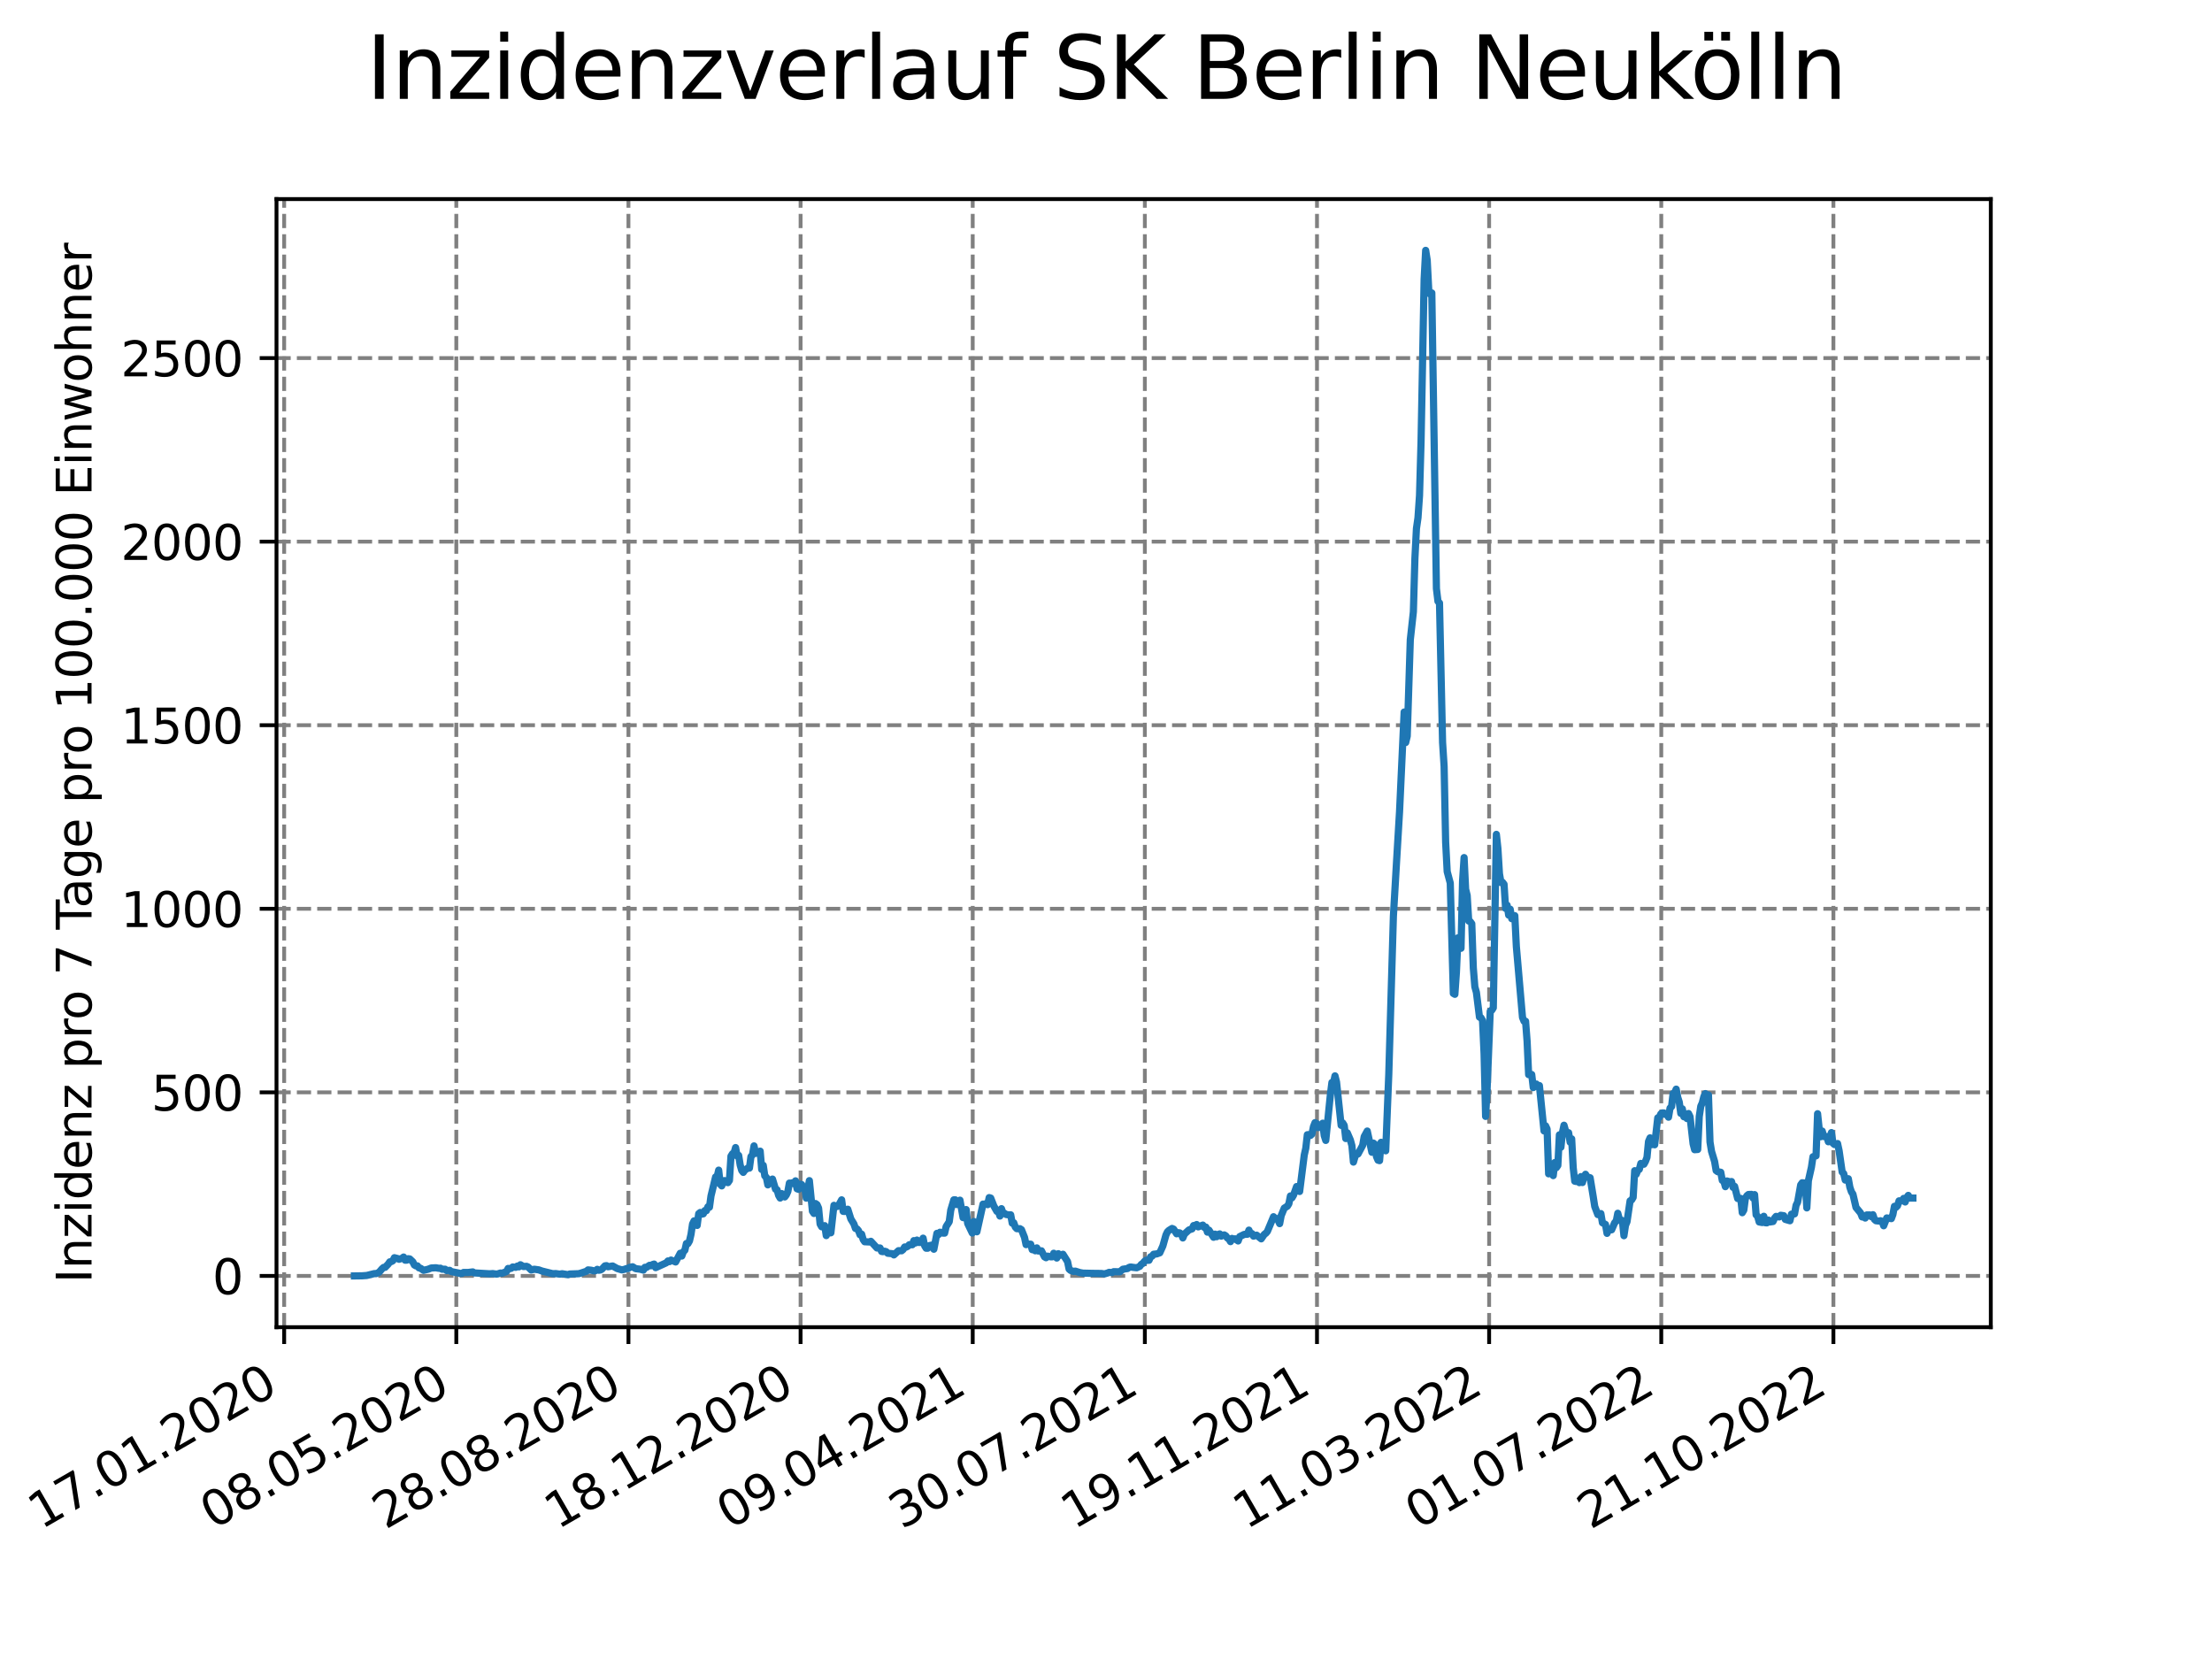 <?xml version="1.0" encoding="utf-8" standalone="no"?>
<!DOCTYPE svg PUBLIC "-//W3C//DTD SVG 1.1//EN"
  "http://www.w3.org/Graphics/SVG/1.1/DTD/svg11.dtd">
<svg xmlns:xlink="http://www.w3.org/1999/xlink" width="460.8pt" height="345.6pt" viewBox="0 0 460.8 345.6" xmlns="http://www.w3.org/2000/svg" version="1.1">
 <defs>
  <style type="text/css">*{stroke-linejoin: round; stroke-linecap: butt}</style>
 </defs>
 <g id="figure_1">
  <g id="patch_1">
   <path d="M 0 345.6 
L 460.8 345.6 
L 460.8 0 
L 0 0 
z
" style="fill: #ffffff"/>
  </g>
  <g id="axes_1">
   <g id="patch_2">
    <path d="M 57.6 276.48 
L 414.72 276.48 
L 414.72 41.472 
L 57.6 41.472 
z
" style="fill: #ffffff"/>
   </g>
   <g id="matplotlib.axis_1">
    <g id="xtick_1">
     <g id="line2d_1">
      <path d="M 59.198 276.48 
L 59.198 41.472 
" clip-path="url(#pce59128f65)" style="fill: none; stroke-dasharray: 2.96,1.28; stroke-dashoffset: 0; stroke: #808080; stroke-width: 0.8"/>
     </g>
     <g id="line2d_2">
      <defs>
       <path id="m1f8c6be8c4" d="M 0 0 
L 0 3.5 
" style="stroke: #000000; stroke-width: 0.8"/>
      </defs>
      <g>
       <use xlink:href="#m1f8c6be8c4" x="59.198" y="276.48" style="stroke: #000000; stroke-width: 0.8"/>
      </g>
     </g>
     <g id="text_1">
      <!-- 17.01.2020 -->
      <g transform="translate(8.573 318.689) rotate(-30) scale(0.1 -0.1)">
       <defs>
        <path id="DejaVuSans-31" d="M 794 531 
L 1825 531 
L 1825 4091 
L 703 3866 
L 703 4441 
L 1819 4666 
L 2450 4666 
L 2450 531 
L 3481 531 
L 3481 0 
L 794 0 
L 794 531 
z
" transform="scale(0.016)"/>
        <path id="DejaVuSans-37" d="M 525 4666 
L 3525 4666 
L 3525 4397 
L 1831 0 
L 1172 0 
L 2766 4134 
L 525 4134 
L 525 4666 
z
" transform="scale(0.016)"/>
        <path id="DejaVuSans-2e" d="M 684 794 
L 1344 794 
L 1344 0 
L 684 0 
L 684 794 
z
" transform="scale(0.016)"/>
        <path id="DejaVuSans-30" d="M 2034 4250 
Q 1547 4250 1301 3770 
Q 1056 3291 1056 2328 
Q 1056 1369 1301 889 
Q 1547 409 2034 409 
Q 2525 409 2770 889 
Q 3016 1369 3016 2328 
Q 3016 3291 2770 3770 
Q 2525 4250 2034 4250 
z
M 2034 4750 
Q 2819 4750 3233 4129 
Q 3647 3509 3647 2328 
Q 3647 1150 3233 529 
Q 2819 -91 2034 -91 
Q 1250 -91 836 529 
Q 422 1150 422 2328 
Q 422 3509 836 4129 
Q 1250 4750 2034 4750 
z
" transform="scale(0.016)"/>
        <path id="DejaVuSans-32" d="M 1228 531 
L 3431 531 
L 3431 0 
L 469 0 
L 469 531 
Q 828 903 1448 1529 
Q 2069 2156 2228 2338 
Q 2531 2678 2651 2914 
Q 2772 3150 2772 3378 
Q 2772 3750 2511 3984 
Q 2250 4219 1831 4219 
Q 1534 4219 1204 4116 
Q 875 4013 500 3803 
L 500 4441 
Q 881 4594 1212 4672 
Q 1544 4750 1819 4750 
Q 2544 4750 2975 4387 
Q 3406 4025 3406 3419 
Q 3406 3131 3298 2873 
Q 3191 2616 2906 2266 
Q 2828 2175 2409 1742 
Q 1991 1309 1228 531 
z
" transform="scale(0.016)"/>
       </defs>
       <use xlink:href="#DejaVuSans-31"/>
       <use xlink:href="#DejaVuSans-37" x="63.623"/>
       <use xlink:href="#DejaVuSans-2e" x="127.246"/>
       <use xlink:href="#DejaVuSans-30" x="159.033"/>
       <use xlink:href="#DejaVuSans-31" x="222.656"/>
       <use xlink:href="#DejaVuSans-2e" x="286.279"/>
       <use xlink:href="#DejaVuSans-32" x="318.066"/>
       <use xlink:href="#DejaVuSans-30" x="381.689"/>
       <use xlink:href="#DejaVuSans-32" x="445.312"/>
       <use xlink:href="#DejaVuSans-30" x="508.936"/>
      </g>
     </g>
    </g>
    <g id="xtick_2">
     <g id="line2d_3">
      <path d="M 95.057 276.48 
L 95.057 41.472 
" clip-path="url(#pce59128f65)" style="fill: none; stroke-dasharray: 2.96,1.28; stroke-dashoffset: 0; stroke: #808080; stroke-width: 0.8"/>
     </g>
     <g id="line2d_4">
      <g>
       <use xlink:href="#m1f8c6be8c4" x="95.057" y="276.48" style="stroke: #000000; stroke-width: 0.8"/>
      </g>
     </g>
     <g id="text_2">
      <!-- 08.05.2020 -->
      <g transform="translate(44.432 318.689) rotate(-30) scale(0.1 -0.1)">
       <defs>
        <path id="DejaVuSans-38" d="M 2034 2216 
Q 1584 2216 1326 1975 
Q 1069 1734 1069 1313 
Q 1069 891 1326 650 
Q 1584 409 2034 409 
Q 2484 409 2743 651 
Q 3003 894 3003 1313 
Q 3003 1734 2745 1975 
Q 2488 2216 2034 2216 
z
M 1403 2484 
Q 997 2584 770 2862 
Q 544 3141 544 3541 
Q 544 4100 942 4425 
Q 1341 4750 2034 4750 
Q 2731 4750 3128 4425 
Q 3525 4100 3525 3541 
Q 3525 3141 3298 2862 
Q 3072 2584 2669 2484 
Q 3125 2378 3379 2068 
Q 3634 1759 3634 1313 
Q 3634 634 3220 271 
Q 2806 -91 2034 -91 
Q 1263 -91 848 271 
Q 434 634 434 1313 
Q 434 1759 690 2068 
Q 947 2378 1403 2484 
z
M 1172 3481 
Q 1172 3119 1398 2916 
Q 1625 2713 2034 2713 
Q 2441 2713 2670 2916 
Q 2900 3119 2900 3481 
Q 2900 3844 2670 4047 
Q 2441 4250 2034 4250 
Q 1625 4250 1398 4047 
Q 1172 3844 1172 3481 
z
" transform="scale(0.016)"/>
        <path id="DejaVuSans-35" d="M 691 4666 
L 3169 4666 
L 3169 4134 
L 1269 4134 
L 1269 2991 
Q 1406 3038 1543 3061 
Q 1681 3084 1819 3084 
Q 2600 3084 3056 2656 
Q 3513 2228 3513 1497 
Q 3513 744 3044 326 
Q 2575 -91 1722 -91 
Q 1428 -91 1123 -41 
Q 819 9 494 109 
L 494 744 
Q 775 591 1075 516 
Q 1375 441 1709 441 
Q 2250 441 2565 725 
Q 2881 1009 2881 1497 
Q 2881 1984 2565 2268 
Q 2250 2553 1709 2553 
Q 1456 2553 1204 2497 
Q 953 2441 691 2322 
L 691 4666 
z
" transform="scale(0.016)"/>
       </defs>
       <use xlink:href="#DejaVuSans-30"/>
       <use xlink:href="#DejaVuSans-38" x="63.623"/>
       <use xlink:href="#DejaVuSans-2e" x="127.246"/>
       <use xlink:href="#DejaVuSans-30" x="159.033"/>
       <use xlink:href="#DejaVuSans-35" x="222.656"/>
       <use xlink:href="#DejaVuSans-2e" x="286.279"/>
       <use xlink:href="#DejaVuSans-32" x="318.066"/>
       <use xlink:href="#DejaVuSans-30" x="381.689"/>
       <use xlink:href="#DejaVuSans-32" x="445.312"/>
       <use xlink:href="#DejaVuSans-30" x="508.936"/>
      </g>
     </g>
    </g>
    <g id="xtick_3">
     <g id="line2d_5">
      <path d="M 130.917 276.48 
L 130.917 41.472 
" clip-path="url(#pce59128f65)" style="fill: none; stroke-dasharray: 2.96,1.28; stroke-dashoffset: 0; stroke: #808080; stroke-width: 0.8"/>
     </g>
     <g id="line2d_6">
      <g>
       <use xlink:href="#m1f8c6be8c4" x="130.917" y="276.48" style="stroke: #000000; stroke-width: 0.8"/>
      </g>
     </g>
     <g id="text_3">
      <!-- 28.08.2020 -->
      <g transform="translate(80.292 318.689) rotate(-30) scale(0.1 -0.1)">
       <use xlink:href="#DejaVuSans-32"/>
       <use xlink:href="#DejaVuSans-38" x="63.623"/>
       <use xlink:href="#DejaVuSans-2e" x="127.246"/>
       <use xlink:href="#DejaVuSans-30" x="159.033"/>
       <use xlink:href="#DejaVuSans-38" x="222.656"/>
       <use xlink:href="#DejaVuSans-2e" x="286.279"/>
       <use xlink:href="#DejaVuSans-32" x="318.066"/>
       <use xlink:href="#DejaVuSans-30" x="381.689"/>
       <use xlink:href="#DejaVuSans-32" x="445.312"/>
       <use xlink:href="#DejaVuSans-30" x="508.936"/>
      </g>
     </g>
    </g>
    <g id="xtick_4">
     <g id="line2d_7">
      <path d="M 166.776 276.48 
L 166.776 41.472 
" clip-path="url(#pce59128f65)" style="fill: none; stroke-dasharray: 2.96,1.28; stroke-dashoffset: 0; stroke: #808080; stroke-width: 0.8"/>
     </g>
     <g id="line2d_8">
      <g>
       <use xlink:href="#m1f8c6be8c4" x="166.776" y="276.48" style="stroke: #000000; stroke-width: 0.8"/>
      </g>
     </g>
     <g id="text_4">
      <!-- 18.12.2020 -->
      <g transform="translate(116.151 318.689) rotate(-30) scale(0.1 -0.1)">
       <use xlink:href="#DejaVuSans-31"/>
       <use xlink:href="#DejaVuSans-38" x="63.623"/>
       <use xlink:href="#DejaVuSans-2e" x="127.246"/>
       <use xlink:href="#DejaVuSans-31" x="159.033"/>
       <use xlink:href="#DejaVuSans-32" x="222.656"/>
       <use xlink:href="#DejaVuSans-2e" x="286.279"/>
       <use xlink:href="#DejaVuSans-32" x="318.066"/>
       <use xlink:href="#DejaVuSans-30" x="381.689"/>
       <use xlink:href="#DejaVuSans-32" x="445.312"/>
       <use xlink:href="#DejaVuSans-30" x="508.936"/>
      </g>
     </g>
    </g>
    <g id="xtick_5">
     <g id="line2d_9">
      <path d="M 202.635 276.48 
L 202.635 41.472 
" clip-path="url(#pce59128f65)" style="fill: none; stroke-dasharray: 2.96,1.28; stroke-dashoffset: 0; stroke: #808080; stroke-width: 0.8"/>
     </g>
     <g id="line2d_10">
      <g>
       <use xlink:href="#m1f8c6be8c4" x="202.635" y="276.48" style="stroke: #000000; stroke-width: 0.8"/>
      </g>
     </g>
     <g id="text_5">
      <!-- 09.04.2021 -->
      <g transform="translate(152.01 318.689) rotate(-30) scale(0.1 -0.1)">
       <defs>
        <path id="DejaVuSans-39" d="M 703 97 
L 703 672 
Q 941 559 1184 500 
Q 1428 441 1663 441 
Q 2288 441 2617 861 
Q 2947 1281 2994 2138 
Q 2813 1869 2534 1725 
Q 2256 1581 1919 1581 
Q 1219 1581 811 2004 
Q 403 2428 403 3163 
Q 403 3881 828 4315 
Q 1253 4750 1959 4750 
Q 2769 4750 3195 4129 
Q 3622 3509 3622 2328 
Q 3622 1225 3098 567 
Q 2575 -91 1691 -91 
Q 1453 -91 1209 -44 
Q 966 3 703 97 
z
M 1959 2075 
Q 2384 2075 2632 2365 
Q 2881 2656 2881 3163 
Q 2881 3666 2632 3958 
Q 2384 4250 1959 4250 
Q 1534 4250 1286 3958 
Q 1038 3666 1038 3163 
Q 1038 2656 1286 2365 
Q 1534 2075 1959 2075 
z
" transform="scale(0.016)"/>
        <path id="DejaVuSans-34" d="M 2419 4116 
L 825 1625 
L 2419 1625 
L 2419 4116 
z
M 2253 4666 
L 3047 4666 
L 3047 1625 
L 3713 1625 
L 3713 1100 
L 3047 1100 
L 3047 0 
L 2419 0 
L 2419 1100 
L 313 1100 
L 313 1709 
L 2253 4666 
z
" transform="scale(0.016)"/>
       </defs>
       <use xlink:href="#DejaVuSans-30"/>
       <use xlink:href="#DejaVuSans-39" x="63.623"/>
       <use xlink:href="#DejaVuSans-2e" x="127.246"/>
       <use xlink:href="#DejaVuSans-30" x="159.033"/>
       <use xlink:href="#DejaVuSans-34" x="222.656"/>
       <use xlink:href="#DejaVuSans-2e" x="286.279"/>
       <use xlink:href="#DejaVuSans-32" x="318.066"/>
       <use xlink:href="#DejaVuSans-30" x="381.689"/>
       <use xlink:href="#DejaVuSans-32" x="445.312"/>
       <use xlink:href="#DejaVuSans-31" x="508.936"/>
      </g>
     </g>
    </g>
    <g id="xtick_6">
     <g id="line2d_11">
      <path d="M 238.495 276.48 
L 238.495 41.472 
" clip-path="url(#pce59128f65)" style="fill: none; stroke-dasharray: 2.96,1.28; stroke-dashoffset: 0; stroke: #808080; stroke-width: 0.8"/>
     </g>
     <g id="line2d_12">
      <g>
       <use xlink:href="#m1f8c6be8c4" x="238.495" y="276.48" style="stroke: #000000; stroke-width: 0.8"/>
      </g>
     </g>
     <g id="text_6">
      <!-- 30.07.2021 -->
      <g transform="translate(187.869 318.689) rotate(-30) scale(0.1 -0.1)">
       <defs>
        <path id="DejaVuSans-33" d="M 2597 2516 
Q 3050 2419 3304 2112 
Q 3559 1806 3559 1356 
Q 3559 666 3084 287 
Q 2609 -91 1734 -91 
Q 1441 -91 1130 -33 
Q 819 25 488 141 
L 488 750 
Q 750 597 1062 519 
Q 1375 441 1716 441 
Q 2309 441 2620 675 
Q 2931 909 2931 1356 
Q 2931 1769 2642 2001 
Q 2353 2234 1838 2234 
L 1294 2234 
L 1294 2753 
L 1863 2753 
Q 2328 2753 2575 2939 
Q 2822 3125 2822 3475 
Q 2822 3834 2567 4026 
Q 2313 4219 1838 4219 
Q 1578 4219 1281 4162 
Q 984 4106 628 3988 
L 628 4550 
Q 988 4650 1302 4700 
Q 1616 4750 1894 4750 
Q 2613 4750 3031 4423 
Q 3450 4097 3450 3541 
Q 3450 3153 3228 2886 
Q 3006 2619 2597 2516 
z
" transform="scale(0.016)"/>
       </defs>
       <use xlink:href="#DejaVuSans-33"/>
       <use xlink:href="#DejaVuSans-30" x="63.623"/>
       <use xlink:href="#DejaVuSans-2e" x="127.246"/>
       <use xlink:href="#DejaVuSans-30" x="159.033"/>
       <use xlink:href="#DejaVuSans-37" x="222.656"/>
       <use xlink:href="#DejaVuSans-2e" x="286.279"/>
       <use xlink:href="#DejaVuSans-32" x="318.066"/>
       <use xlink:href="#DejaVuSans-30" x="381.689"/>
       <use xlink:href="#DejaVuSans-32" x="445.312"/>
       <use xlink:href="#DejaVuSans-31" x="508.936"/>
      </g>
     </g>
    </g>
    <g id="xtick_7">
     <g id="line2d_13">
      <path d="M 274.354 276.48 
L 274.354 41.472 
" clip-path="url(#pce59128f65)" style="fill: none; stroke-dasharray: 2.96,1.28; stroke-dashoffset: 0; stroke: #808080; stroke-width: 0.8"/>
     </g>
     <g id="line2d_14">
      <g>
       <use xlink:href="#m1f8c6be8c4" x="274.354" y="276.48" style="stroke: #000000; stroke-width: 0.8"/>
      </g>
     </g>
     <g id="text_7">
      <!-- 19.11.2021 -->
      <g transform="translate(223.729 318.689) rotate(-30) scale(0.1 -0.1)">
       <use xlink:href="#DejaVuSans-31"/>
       <use xlink:href="#DejaVuSans-39" x="63.623"/>
       <use xlink:href="#DejaVuSans-2e" x="127.246"/>
       <use xlink:href="#DejaVuSans-31" x="159.033"/>
       <use xlink:href="#DejaVuSans-31" x="222.656"/>
       <use xlink:href="#DejaVuSans-2e" x="286.279"/>
       <use xlink:href="#DejaVuSans-32" x="318.066"/>
       <use xlink:href="#DejaVuSans-30" x="381.689"/>
       <use xlink:href="#DejaVuSans-32" x="445.312"/>
       <use xlink:href="#DejaVuSans-31" x="508.936"/>
      </g>
     </g>
    </g>
    <g id="xtick_8">
     <g id="line2d_15">
      <path d="M 310.213 276.48 
L 310.213 41.472 
" clip-path="url(#pce59128f65)" style="fill: none; stroke-dasharray: 2.96,1.28; stroke-dashoffset: 0; stroke: #808080; stroke-width: 0.8"/>
     </g>
     <g id="line2d_16">
      <g>
       <use xlink:href="#m1f8c6be8c4" x="310.213" y="276.48" style="stroke: #000000; stroke-width: 0.8"/>
      </g>
     </g>
     <g id="text_8">
      <!-- 11.03.2022 -->
      <g transform="translate(259.588 318.689) rotate(-30) scale(0.1 -0.1)">
       <use xlink:href="#DejaVuSans-31"/>
       <use xlink:href="#DejaVuSans-31" x="63.623"/>
       <use xlink:href="#DejaVuSans-2e" x="127.246"/>
       <use xlink:href="#DejaVuSans-30" x="159.033"/>
       <use xlink:href="#DejaVuSans-33" x="222.656"/>
       <use xlink:href="#DejaVuSans-2e" x="286.279"/>
       <use xlink:href="#DejaVuSans-32" x="318.066"/>
       <use xlink:href="#DejaVuSans-30" x="381.689"/>
       <use xlink:href="#DejaVuSans-32" x="445.312"/>
       <use xlink:href="#DejaVuSans-32" x="508.936"/>
      </g>
     </g>
    </g>
    <g id="xtick_9">
     <g id="line2d_17">
      <path d="M 346.072 276.48 
L 346.072 41.472 
" clip-path="url(#pce59128f65)" style="fill: none; stroke-dasharray: 2.96,1.28; stroke-dashoffset: 0; stroke: #808080; stroke-width: 0.8"/>
     </g>
     <g id="line2d_18">
      <g>
       <use xlink:href="#m1f8c6be8c4" x="346.072" y="276.48" style="stroke: #000000; stroke-width: 0.8"/>
      </g>
     </g>
     <g id="text_9">
      <!-- 01.07.2022 -->
      <g transform="translate(295.447 318.689) rotate(-30) scale(0.1 -0.1)">
       <use xlink:href="#DejaVuSans-30"/>
       <use xlink:href="#DejaVuSans-31" x="63.623"/>
       <use xlink:href="#DejaVuSans-2e" x="127.246"/>
       <use xlink:href="#DejaVuSans-30" x="159.033"/>
       <use xlink:href="#DejaVuSans-37" x="222.656"/>
       <use xlink:href="#DejaVuSans-2e" x="286.279"/>
       <use xlink:href="#DejaVuSans-32" x="318.066"/>
       <use xlink:href="#DejaVuSans-30" x="381.689"/>
       <use xlink:href="#DejaVuSans-32" x="445.312"/>
       <use xlink:href="#DejaVuSans-32" x="508.936"/>
      </g>
     </g>
    </g>
    <g id="xtick_10">
     <g id="line2d_19">
      <path d="M 381.932 276.48 
L 381.932 41.472 
" clip-path="url(#pce59128f65)" style="fill: none; stroke-dasharray: 2.96,1.28; stroke-dashoffset: 0; stroke: #808080; stroke-width: 0.8"/>
     </g>
     <g id="line2d_20">
      <g>
       <use xlink:href="#m1f8c6be8c4" x="381.932" y="276.48" style="stroke: #000000; stroke-width: 0.8"/>
      </g>
     </g>
     <g id="text_10">
      <!-- 21.10.2022 -->
      <g transform="translate(331.306 318.689) rotate(-30) scale(0.1 -0.1)">
       <use xlink:href="#DejaVuSans-32"/>
       <use xlink:href="#DejaVuSans-31" x="63.623"/>
       <use xlink:href="#DejaVuSans-2e" x="127.246"/>
       <use xlink:href="#DejaVuSans-31" x="159.033"/>
       <use xlink:href="#DejaVuSans-30" x="222.656"/>
       <use xlink:href="#DejaVuSans-2e" x="286.279"/>
       <use xlink:href="#DejaVuSans-32" x="318.066"/>
       <use xlink:href="#DejaVuSans-30" x="381.689"/>
       <use xlink:href="#DejaVuSans-32" x="445.312"/>
       <use xlink:href="#DejaVuSans-32" x="508.936"/>
      </g>
     </g>
    </g>
   </g>
   <g id="matplotlib.axis_2">
    <g id="ytick_1">
     <g id="line2d_21">
      <path d="M 57.6 265.798 
L 414.72 265.798 
" clip-path="url(#pce59128f65)" style="fill: none; stroke-dasharray: 2.96,1.28; stroke-dashoffset: 0; stroke: #808080; stroke-width: 0.8"/>
     </g>
     <g id="line2d_22">
      <defs>
       <path id="m7c2c6667bd" d="M 0 0 
L -3.5 0 
" style="stroke: #000000; stroke-width: 0.8"/>
      </defs>
      <g>
       <use xlink:href="#m7c2c6667bd" x="57.6" y="265.798" style="stroke: #000000; stroke-width: 0.8"/>
      </g>
     </g>
     <g id="text_11">
      <!-- 0 -->
      <g transform="translate(44.237 269.597) scale(0.1 -0.1)">
       <use xlink:href="#DejaVuSans-30"/>
      </g>
     </g>
    </g>
    <g id="ytick_2">
     <g id="line2d_23">
      <path d="M 57.6 227.557 
L 414.72 227.557 
" clip-path="url(#pce59128f65)" style="fill: none; stroke-dasharray: 2.96,1.28; stroke-dashoffset: 0; stroke: #808080; stroke-width: 0.8"/>
     </g>
     <g id="line2d_24">
      <g>
       <use xlink:href="#m7c2c6667bd" x="57.6" y="227.557" style="stroke: #000000; stroke-width: 0.8"/>
      </g>
     </g>
     <g id="text_12">
      <!-- 500 -->
      <g transform="translate(31.512 231.356) scale(0.1 -0.1)">
       <use xlink:href="#DejaVuSans-35"/>
       <use xlink:href="#DejaVuSans-30" x="63.623"/>
       <use xlink:href="#DejaVuSans-30" x="127.246"/>
      </g>
     </g>
    </g>
    <g id="ytick_3">
     <g id="line2d_25">
      <path d="M 57.6 189.317 
L 414.72 189.317 
" clip-path="url(#pce59128f65)" style="fill: none; stroke-dasharray: 2.96,1.28; stroke-dashoffset: 0; stroke: #808080; stroke-width: 0.8"/>
     </g>
     <g id="line2d_26">
      <g>
       <use xlink:href="#m7c2c6667bd" x="57.6" y="189.317" style="stroke: #000000; stroke-width: 0.8"/>
      </g>
     </g>
     <g id="text_13">
      <!-- 1000 -->
      <g transform="translate(25.15 193.116) scale(0.1 -0.1)">
       <use xlink:href="#DejaVuSans-31"/>
       <use xlink:href="#DejaVuSans-30" x="63.623"/>
       <use xlink:href="#DejaVuSans-30" x="127.246"/>
       <use xlink:href="#DejaVuSans-30" x="190.869"/>
      </g>
     </g>
    </g>
    <g id="ytick_4">
     <g id="line2d_27">
      <path d="M 57.6 151.076 
L 414.72 151.076 
" clip-path="url(#pce59128f65)" style="fill: none; stroke-dasharray: 2.96,1.28; stroke-dashoffset: 0; stroke: #808080; stroke-width: 0.8"/>
     </g>
     <g id="line2d_28">
      <g>
       <use xlink:href="#m7c2c6667bd" x="57.6" y="151.076" style="stroke: #000000; stroke-width: 0.8"/>
      </g>
     </g>
     <g id="text_14">
      <!-- 1500 -->
      <g transform="translate(25.15 154.875) scale(0.1 -0.1)">
       <use xlink:href="#DejaVuSans-31"/>
       <use xlink:href="#DejaVuSans-35" x="63.623"/>
       <use xlink:href="#DejaVuSans-30" x="127.246"/>
       <use xlink:href="#DejaVuSans-30" x="190.869"/>
      </g>
     </g>
    </g>
    <g id="ytick_5">
     <g id="line2d_29">
      <path d="M 57.6 112.835 
L 414.72 112.835 
" clip-path="url(#pce59128f65)" style="fill: none; stroke-dasharray: 2.96,1.28; stroke-dashoffset: 0; stroke: #808080; stroke-width: 0.8"/>
     </g>
     <g id="line2d_30">
      <g>
       <use xlink:href="#m7c2c6667bd" x="57.6" y="112.835" style="stroke: #000000; stroke-width: 0.8"/>
      </g>
     </g>
     <g id="text_15">
      <!-- 2000 -->
      <g transform="translate(25.15 116.635) scale(0.1 -0.1)">
       <use xlink:href="#DejaVuSans-32"/>
       <use xlink:href="#DejaVuSans-30" x="63.623"/>
       <use xlink:href="#DejaVuSans-30" x="127.246"/>
       <use xlink:href="#DejaVuSans-30" x="190.869"/>
      </g>
     </g>
    </g>
    <g id="ytick_6">
     <g id="line2d_31">
      <path d="M 57.6 74.595 
L 414.72 74.595 
" clip-path="url(#pce59128f65)" style="fill: none; stroke-dasharray: 2.96,1.28; stroke-dashoffset: 0; stroke: #808080; stroke-width: 0.8"/>
     </g>
     <g id="line2d_32">
      <g>
       <use xlink:href="#m7c2c6667bd" x="57.6" y="74.595" style="stroke: #000000; stroke-width: 0.8"/>
      </g>
     </g>
     <g id="text_16">
      <!-- 2500 -->
      <g transform="translate(25.15 78.394) scale(0.1 -0.1)">
       <use xlink:href="#DejaVuSans-32"/>
       <use xlink:href="#DejaVuSans-35" x="63.623"/>
       <use xlink:href="#DejaVuSans-30" x="127.246"/>
       <use xlink:href="#DejaVuSans-30" x="190.869"/>
      </g>
     </g>
    </g>
    <g id="text_17">
     <!-- Inzidenz pro 7 Tage pro 100.000 Einwohner -->
     <g transform="translate(19.07 267.301) rotate(-90) scale(0.1 -0.1)">
      <defs>
       <path id="DejaVuSans-49" d="M 628 4666 
L 1259 4666 
L 1259 0 
L 628 0 
L 628 4666 
z
" transform="scale(0.016)"/>
       <path id="DejaVuSans-6e" d="M 3513 2113 
L 3513 0 
L 2938 0 
L 2938 2094 
Q 2938 2591 2744 2837 
Q 2550 3084 2163 3084 
Q 1697 3084 1428 2787 
Q 1159 2491 1159 1978 
L 1159 0 
L 581 0 
L 581 3500 
L 1159 3500 
L 1159 2956 
Q 1366 3272 1645 3428 
Q 1925 3584 2291 3584 
Q 2894 3584 3203 3211 
Q 3513 2838 3513 2113 
z
" transform="scale(0.016)"/>
       <path id="DejaVuSans-7a" d="M 353 3500 
L 3084 3500 
L 3084 2975 
L 922 459 
L 3084 459 
L 3084 0 
L 275 0 
L 275 525 
L 2438 3041 
L 353 3041 
L 353 3500 
z
" transform="scale(0.016)"/>
       <path id="DejaVuSans-69" d="M 603 3500 
L 1178 3500 
L 1178 0 
L 603 0 
L 603 3500 
z
M 603 4863 
L 1178 4863 
L 1178 4134 
L 603 4134 
L 603 4863 
z
" transform="scale(0.016)"/>
       <path id="DejaVuSans-64" d="M 2906 2969 
L 2906 4863 
L 3481 4863 
L 3481 0 
L 2906 0 
L 2906 525 
Q 2725 213 2448 61 
Q 2172 -91 1784 -91 
Q 1150 -91 751 415 
Q 353 922 353 1747 
Q 353 2572 751 3078 
Q 1150 3584 1784 3584 
Q 2172 3584 2448 3432 
Q 2725 3281 2906 2969 
z
M 947 1747 
Q 947 1113 1208 752 
Q 1469 391 1925 391 
Q 2381 391 2643 752 
Q 2906 1113 2906 1747 
Q 2906 2381 2643 2742 
Q 2381 3103 1925 3103 
Q 1469 3103 1208 2742 
Q 947 2381 947 1747 
z
" transform="scale(0.016)"/>
       <path id="DejaVuSans-65" d="M 3597 1894 
L 3597 1613 
L 953 1613 
Q 991 1019 1311 708 
Q 1631 397 2203 397 
Q 2534 397 2845 478 
Q 3156 559 3463 722 
L 3463 178 
Q 3153 47 2828 -22 
Q 2503 -91 2169 -91 
Q 1331 -91 842 396 
Q 353 884 353 1716 
Q 353 2575 817 3079 
Q 1281 3584 2069 3584 
Q 2775 3584 3186 3129 
Q 3597 2675 3597 1894 
z
M 3022 2063 
Q 3016 2534 2758 2815 
Q 2500 3097 2075 3097 
Q 1594 3097 1305 2825 
Q 1016 2553 972 2059 
L 3022 2063 
z
" transform="scale(0.016)"/>
       <path id="DejaVuSans-20" transform="scale(0.016)"/>
       <path id="DejaVuSans-70" d="M 1159 525 
L 1159 -1331 
L 581 -1331 
L 581 3500 
L 1159 3500 
L 1159 2969 
Q 1341 3281 1617 3432 
Q 1894 3584 2278 3584 
Q 2916 3584 3314 3078 
Q 3713 2572 3713 1747 
Q 3713 922 3314 415 
Q 2916 -91 2278 -91 
Q 1894 -91 1617 61 
Q 1341 213 1159 525 
z
M 3116 1747 
Q 3116 2381 2855 2742 
Q 2594 3103 2138 3103 
Q 1681 3103 1420 2742 
Q 1159 2381 1159 1747 
Q 1159 1113 1420 752 
Q 1681 391 2138 391 
Q 2594 391 2855 752 
Q 3116 1113 3116 1747 
z
" transform="scale(0.016)"/>
       <path id="DejaVuSans-72" d="M 2631 2963 
Q 2534 3019 2420 3045 
Q 2306 3072 2169 3072 
Q 1681 3072 1420 2755 
Q 1159 2438 1159 1844 
L 1159 0 
L 581 0 
L 581 3500 
L 1159 3500 
L 1159 2956 
Q 1341 3275 1631 3429 
Q 1922 3584 2338 3584 
Q 2397 3584 2469 3576 
Q 2541 3569 2628 3553 
L 2631 2963 
z
" transform="scale(0.016)"/>
       <path id="DejaVuSans-6f" d="M 1959 3097 
Q 1497 3097 1228 2736 
Q 959 2375 959 1747 
Q 959 1119 1226 758 
Q 1494 397 1959 397 
Q 2419 397 2687 759 
Q 2956 1122 2956 1747 
Q 2956 2369 2687 2733 
Q 2419 3097 1959 3097 
z
M 1959 3584 
Q 2709 3584 3137 3096 
Q 3566 2609 3566 1747 
Q 3566 888 3137 398 
Q 2709 -91 1959 -91 
Q 1206 -91 779 398 
Q 353 888 353 1747 
Q 353 2609 779 3096 
Q 1206 3584 1959 3584 
z
" transform="scale(0.016)"/>
       <path id="DejaVuSans-54" d="M -19 4666 
L 3928 4666 
L 3928 4134 
L 2272 4134 
L 2272 0 
L 1638 0 
L 1638 4134 
L -19 4134 
L -19 4666 
z
" transform="scale(0.016)"/>
       <path id="DejaVuSans-61" d="M 2194 1759 
Q 1497 1759 1228 1600 
Q 959 1441 959 1056 
Q 959 750 1161 570 
Q 1363 391 1709 391 
Q 2188 391 2477 730 
Q 2766 1069 2766 1631 
L 2766 1759 
L 2194 1759 
z
M 3341 1997 
L 3341 0 
L 2766 0 
L 2766 531 
Q 2569 213 2275 61 
Q 1981 -91 1556 -91 
Q 1019 -91 701 211 
Q 384 513 384 1019 
Q 384 1609 779 1909 
Q 1175 2209 1959 2209 
L 2766 2209 
L 2766 2266 
Q 2766 2663 2505 2880 
Q 2244 3097 1772 3097 
Q 1472 3097 1187 3025 
Q 903 2953 641 2809 
L 641 3341 
Q 956 3463 1253 3523 
Q 1550 3584 1831 3584 
Q 2591 3584 2966 3190 
Q 3341 2797 3341 1997 
z
" transform="scale(0.016)"/>
       <path id="DejaVuSans-67" d="M 2906 1791 
Q 2906 2416 2648 2759 
Q 2391 3103 1925 3103 
Q 1463 3103 1205 2759 
Q 947 2416 947 1791 
Q 947 1169 1205 825 
Q 1463 481 1925 481 
Q 2391 481 2648 825 
Q 2906 1169 2906 1791 
z
M 3481 434 
Q 3481 -459 3084 -895 
Q 2688 -1331 1869 -1331 
Q 1566 -1331 1297 -1286 
Q 1028 -1241 775 -1147 
L 775 -588 
Q 1028 -725 1275 -790 
Q 1522 -856 1778 -856 
Q 2344 -856 2625 -561 
Q 2906 -266 2906 331 
L 2906 616 
Q 2728 306 2450 153 
Q 2172 0 1784 0 
Q 1141 0 747 490 
Q 353 981 353 1791 
Q 353 2603 747 3093 
Q 1141 3584 1784 3584 
Q 2172 3584 2450 3431 
Q 2728 3278 2906 2969 
L 2906 3500 
L 3481 3500 
L 3481 434 
z
" transform="scale(0.016)"/>
       <path id="DejaVuSans-45" d="M 628 4666 
L 3578 4666 
L 3578 4134 
L 1259 4134 
L 1259 2753 
L 3481 2753 
L 3481 2222 
L 1259 2222 
L 1259 531 
L 3634 531 
L 3634 0 
L 628 0 
L 628 4666 
z
" transform="scale(0.016)"/>
       <path id="DejaVuSans-77" d="M 269 3500 
L 844 3500 
L 1563 769 
L 2278 3500 
L 2956 3500 
L 3675 769 
L 4391 3500 
L 4966 3500 
L 4050 0 
L 3372 0 
L 2619 2869 
L 1863 0 
L 1184 0 
L 269 3500 
z
" transform="scale(0.016)"/>
       <path id="DejaVuSans-68" d="M 3513 2113 
L 3513 0 
L 2938 0 
L 2938 2094 
Q 2938 2591 2744 2837 
Q 2550 3084 2163 3084 
Q 1697 3084 1428 2787 
Q 1159 2491 1159 1978 
L 1159 0 
L 581 0 
L 581 4863 
L 1159 4863 
L 1159 2956 
Q 1366 3272 1645 3428 
Q 1925 3584 2291 3584 
Q 2894 3584 3203 3211 
Q 3513 2838 3513 2113 
z
" transform="scale(0.016)"/>
      </defs>
      <use xlink:href="#DejaVuSans-49"/>
      <use xlink:href="#DejaVuSans-6e" x="29.492"/>
      <use xlink:href="#DejaVuSans-7a" x="92.871"/>
      <use xlink:href="#DejaVuSans-69" x="145.361"/>
      <use xlink:href="#DejaVuSans-64" x="173.145"/>
      <use xlink:href="#DejaVuSans-65" x="236.621"/>
      <use xlink:href="#DejaVuSans-6e" x="298.145"/>
      <use xlink:href="#DejaVuSans-7a" x="361.523"/>
      <use xlink:href="#DejaVuSans-20" x="414.014"/>
      <use xlink:href="#DejaVuSans-70" x="445.801"/>
      <use xlink:href="#DejaVuSans-72" x="509.277"/>
      <use xlink:href="#DejaVuSans-6f" x="548.141"/>
      <use xlink:href="#DejaVuSans-20" x="609.322"/>
      <use xlink:href="#DejaVuSans-37" x="641.109"/>
      <use xlink:href="#DejaVuSans-20" x="704.732"/>
      <use xlink:href="#DejaVuSans-54" x="736.52"/>
      <use xlink:href="#DejaVuSans-61" x="781.104"/>
      <use xlink:href="#DejaVuSans-67" x="842.383"/>
      <use xlink:href="#DejaVuSans-65" x="905.859"/>
      <use xlink:href="#DejaVuSans-20" x="967.383"/>
      <use xlink:href="#DejaVuSans-70" x="999.17"/>
      <use xlink:href="#DejaVuSans-72" x="1062.646"/>
      <use xlink:href="#DejaVuSans-6f" x="1101.51"/>
      <use xlink:href="#DejaVuSans-20" x="1162.691"/>
      <use xlink:href="#DejaVuSans-31" x="1194.479"/>
      <use xlink:href="#DejaVuSans-30" x="1258.102"/>
      <use xlink:href="#DejaVuSans-30" x="1321.725"/>
      <use xlink:href="#DejaVuSans-2e" x="1385.348"/>
      <use xlink:href="#DejaVuSans-30" x="1417.135"/>
      <use xlink:href="#DejaVuSans-30" x="1480.758"/>
      <use xlink:href="#DejaVuSans-30" x="1544.381"/>
      <use xlink:href="#DejaVuSans-20" x="1608.004"/>
      <use xlink:href="#DejaVuSans-45" x="1639.791"/>
      <use xlink:href="#DejaVuSans-69" x="1702.975"/>
      <use xlink:href="#DejaVuSans-6e" x="1730.758"/>
      <use xlink:href="#DejaVuSans-77" x="1794.137"/>
      <use xlink:href="#DejaVuSans-6f" x="1875.924"/>
      <use xlink:href="#DejaVuSans-68" x="1937.105"/>
      <use xlink:href="#DejaVuSans-6e" x="2000.484"/>
      <use xlink:href="#DejaVuSans-65" x="2063.863"/>
      <use xlink:href="#DejaVuSans-72" x="2125.387"/>
     </g>
    </g>
   </g>
   <g id="line2d_33">
    <path d="M 73.833 265.798 
L 75.434 265.775 
L 76.394 265.705 
L 77.995 265.309 
L 78.315 265.332 
L 78.955 265.053 
L 79.596 264.309 
L 79.916 264.029 
L 80.236 264.006 
L 80.877 263.331 
L 81.197 262.866 
L 81.517 262.819 
L 81.837 262.633 
L 82.157 262.005 
L 82.798 262.168 
L 83.118 262.331 
L 83.758 262.121 
L 84.078 261.865 
L 84.398 262.517 
L 84.719 262.517 
L 85.039 262.214 
L 85.359 262.261 
L 85.999 262.866 
L 86.319 263.517 
L 86.64 263.704 
L 86.96 263.704 
L 87.28 264.122 
L 87.6 264.192 
L 88.24 264.634 
L 89.201 264.402 
L 89.841 264.146 
L 90.802 264.099 
L 91.442 264.215 
L 91.762 264.192 
L 92.083 264.402 
L 92.723 264.402 
L 93.043 264.681 
L 93.683 264.634 
L 94.004 264.89 
L 95.284 265.146 
L 95.925 265.286 
L 96.245 265.263 
L 96.565 265.076 
L 97.525 265.076 
L 98.486 264.96 
L 98.806 265.17 
L 102.008 265.356 
L 102.648 265.309 
L 103.289 265.402 
L 103.609 265.402 
L 104.249 265.193 
L 104.569 265.239 
L 105.21 265.007 
L 105.53 264.867 
L 105.85 264.239 
L 106.17 264.285 
L 106.49 264.215 
L 106.81 263.936 
L 107.451 264.006 
L 107.771 263.75 
L 108.091 263.913 
L 108.411 263.471 
L 109.052 263.843 
L 109.692 263.797 
L 110.012 263.936 
L 110.653 264.564 
L 111.293 264.402 
L 112.253 264.541 
L 112.894 264.774 
L 115.135 265.332 
L 115.775 265.309 
L 116.416 265.402 
L 116.736 265.425 
L 117.056 265.332 
L 118.337 265.542 
L 118.657 265.402 
L 120.578 265.332 
L 121.218 265.146 
L 122.179 264.82 
L 122.499 264.541 
L 123.139 264.611 
L 123.78 264.751 
L 124.1 264.681 
L 124.42 264.425 
L 124.74 264.611 
L 125.06 264.564 
L 125.38 264.402 
L 126.021 263.704 
L 126.341 263.657 
L 126.661 263.89 
L 127.622 263.727 
L 128.582 264.262 
L 129.543 264.541 
L 130.183 264.402 
L 130.503 264.262 
L 130.823 264.285 
L 131.144 264.029 
L 131.784 263.89 
L 132.424 264.285 
L 133.385 264.402 
L 134.025 264.588 
L 134.345 264.006 
L 134.665 264.029 
L 135.306 263.587 
L 135.626 263.68 
L 135.946 263.424 
L 136.266 263.331 
L 136.586 264.076 
L 138.828 263.052 
L 139.148 262.68 
L 139.468 262.819 
L 139.788 262.493 
L 140.749 262.889 
L 141.709 261.074 
L 142.029 261.656 
L 142.35 260.771 
L 142.67 260.446 
L 142.99 259.049 
L 143.31 259.073 
L 143.63 258.514 
L 143.95 257.141 
L 144.271 254.977 
L 144.591 254.326 
L 144.911 254.651 
L 145.231 255.28 
L 145.551 252.836 
L 145.871 252.58 
L 146.192 252.929 
L 146.512 252.86 
L 146.832 252.185 
L 147.152 252.208 
L 147.472 251.394 
L 147.792 251.487 
L 148.113 249.136 
L 149.073 245.18 
L 149.393 245.111 
L 149.714 243.761 
L 150.034 246.693 
L 150.354 247.042 
L 150.674 245.972 
L 150.994 245.948 
L 151.314 246.297 
L 151.635 246.367 
L 151.955 245.902 
L 152.275 240.852 
L 152.595 240.34 
L 152.915 240.177 
L 153.235 239.06 
L 153.556 240.829 
L 153.876 240.689 
L 154.196 242.714 
L 154.516 243.831 
L 154.836 244.226 
L 155.156 243.761 
L 155.797 243.319 
L 156.117 243.342 
L 156.437 240.945 
L 156.757 240.573 
L 157.077 238.711 
L 157.398 240.27 
L 158.038 240.131 
L 158.358 239.805 
L 158.678 243.621 
L 158.999 242.76 
L 159.319 244.948 
L 159.639 245.274 
L 159.959 246.833 
L 160.279 245.762 
L 160.599 246.181 
L 160.92 245.623 
L 161.56 247.74 
L 161.88 247.857 
L 162.2 249.02 
L 162.52 249.578 
L 162.841 248.648 
L 163.161 249.136 
L 163.481 249.346 
L 163.801 248.927 
L 164.121 248.206 
L 164.441 246.46 
L 164.762 246.484 
L 165.082 246.39 
L 165.402 246.6 
L 165.722 245.995 
L 166.042 247.647 
L 166.362 247.763 
L 166.683 246.693 
L 167.003 246.763 
L 167.323 247.345 
L 167.643 247.345 
L 167.963 249.602 
L 168.604 245.948 
L 169.244 252.324 
L 169.564 252.79 
L 169.884 250.719 
L 170.205 250.951 
L 170.525 251.673 
L 170.845 255 
L 171.165 255.559 
L 171.485 255.582 
L 171.805 255.326 
L 172.126 257.397 
L 172.446 256.117 
L 172.766 256.839 
L 173.086 256.816 
L 173.726 251.091 
L 174.047 251.347 
L 174.367 251.347 
L 174.687 251.114 
L 175.327 249.951 
L 175.647 252.348 
L 175.968 252.371 
L 176.288 252.278 
L 176.608 251.906 
L 177.248 253.93 
L 177.889 254.977 
L 178.209 255.908 
L 178.529 256.001 
L 178.849 256.373 
L 179.169 257.234 
L 179.49 257.095 
L 179.81 258.212 
L 180.13 258.677 
L 181.09 258.724 
L 181.411 258.584 
L 182.691 259.98 
L 183.332 259.98 
L 183.652 260.702 
L 183.972 260.748 
L 184.292 260.655 
L 184.612 260.748 
L 184.932 261.074 
L 185.893 261.167 
L 186.213 261.423 
L 187.174 260.539 
L 187.814 260.562 
L 188.134 260.306 
L 188.454 259.771 
L 188.775 259.794 
L 189.095 259.631 
L 189.415 259.305 
L 190.055 259.305 
L 190.375 258.444 
L 190.696 258.933 
L 191.016 258.328 
L 191.336 258.817 
L 191.976 258.817 
L 192.296 257.932 
L 192.617 259.515 
L 192.937 260.027 
L 193.257 260.027 
L 193.577 259.492 
L 194.217 259.352 
L 194.538 260.236 
L 195.178 256.932 
L 195.498 257.188 
L 195.818 256.699 
L 196.459 256.885 
L 196.779 256.885 
L 197.099 255.512 
L 197.739 254.512 
L 198.06 252.092 
L 198.7 249.951 
L 199.02 249.951 
L 199.34 250.928 
L 199.66 250.789 
L 199.981 250.021 
L 200.621 253.651 
L 200.941 253.697 
L 201.261 251.975 
L 201.581 254.861 
L 202.542 256.862 
L 202.862 254.465 
L 203.182 255.117 
L 203.502 256.606 
L 204.783 250.835 
L 205.103 250.882 
L 205.423 250.719 
L 205.744 250.951 
L 206.064 249.485 
L 206.384 249.578 
L 207.024 251.207 
L 207.665 252.348 
L 207.985 252.348 
L 208.305 253.325 
L 208.625 251.789 
L 208.945 252.72 
L 209.266 252.767 
L 209.586 252.999 
L 210.226 253.092 
L 210.546 253.069 
L 210.866 254.814 
L 211.187 254.721 
L 211.507 255.629 
L 211.827 255.955 
L 212.467 255.955 
L 212.787 256.164 
L 213.428 257.77 
L 213.748 259.282 
L 214.068 259.166 
L 214.708 259.189 
L 215.029 260.329 
L 215.349 260.329 
L 215.669 260.562 
L 215.989 259.957 
L 216.309 260.609 
L 216.95 260.562 
L 217.59 261.819 
L 217.91 262.005 
L 218.23 261.679 
L 218.871 261.819 
L 219.191 261.819 
L 219.511 261.074 
L 220.151 262.075 
L 220.472 261.167 
L 220.792 261.516 
L 221.432 261.283 
L 222.393 262.819 
L 222.713 264.378 
L 223.033 264.658 
L 223.673 264.867 
L 223.993 264.797 
L 224.954 265.1 
L 225.594 265.216 
L 227.515 265.263 
L 229.436 265.286 
L 230.077 265.379 
L 230.717 265.193 
L 231.037 265.053 
L 231.678 265.1 
L 231.998 264.914 
L 233.278 264.937 
L 233.919 264.402 
L 234.879 264.262 
L 235.199 264.029 
L 235.52 263.936 
L 236.16 264.029 
L 236.8 264.099 
L 237.441 263.797 
L 237.761 263.378 
L 238.081 263.192 
L 238.401 262.773 
L 238.721 262.54 
L 239.362 262.54 
L 239.682 261.819 
L 240.002 261.679 
L 240.322 261.283 
L 240.963 261.214 
L 241.603 260.981 
L 242.243 259.561 
L 242.884 257.281 
L 243.204 256.606 
L 243.524 256.304 
L 244.164 255.908 
L 244.484 256.048 
L 245.125 257.025 
L 245.445 256.792 
L 245.765 256.839 
L 246.085 257.071 
L 246.406 257.886 
L 246.726 257.095 
L 247.686 256.21 
L 248.327 256.001 
L 248.647 255.303 
L 248.967 255.28 
L 249.287 255.094 
L 249.607 255.582 
L 250.568 255.21 
L 250.888 255.699 
L 251.208 255.629 
L 251.528 256.676 
L 251.848 256.257 
L 252.809 257.746 
L 253.129 257.095 
L 253.449 257.63 
L 253.769 257.165 
L 254.09 257.048 
L 254.41 257.514 
L 254.73 257.304 
L 255.05 257.258 
L 255.37 257.467 
L 255.69 257.909 
L 256.011 258.095 
L 256.331 258.654 
L 256.651 257.979 
L 256.971 258.119 
L 257.291 258.072 
L 257.932 258.514 
L 258.252 257.607 
L 259.212 257.141 
L 259.853 257.118 
L 260.173 256.257 
L 260.493 257.002 
L 260.813 256.978 
L 261.133 257.514 
L 261.774 257.304 
L 262.734 258.072 
L 263.375 257.141 
L 263.695 256.909 
L 264.015 256.536 
L 265.296 253.465 
L 265.616 253.79 
L 265.936 253.837 
L 266.256 254.209 
L 266.576 254.907 
L 266.897 253.232 
L 267.537 251.673 
L 268.177 251.277 
L 268.497 250.765 
L 268.818 249.136 
L 269.138 249.532 
L 269.458 248.997 
L 270.098 247.182 
L 270.418 247.88 
L 270.739 248.206 
L 271.699 240.619 
L 272.019 239.2 
L 272.339 236.384 
L 272.66 236.361 
L 272.98 236.547 
L 273.3 236.245 
L 273.62 234.686 
L 273.94 233.871 
L 274.26 234.034 
L 274.581 234.895 
L 274.901 234.825 
L 275.221 234.546 
L 275.541 233.987 
L 275.861 236.57 
L 276.182 237.571 
L 277.142 228.03 
L 277.462 225.494 
L 277.782 225.633 
L 278.103 224.121 
L 278.423 225.401 
L 279.383 234.43 
L 279.703 233.918 
L 280.024 234.43 
L 280.344 237.175 
L 280.664 235.989 
L 281.304 237.478 
L 281.624 238.642 
L 281.945 242.085 
L 282.265 240.992 
L 282.585 240.433 
L 282.905 240.387 
L 283.866 238.595 
L 284.186 236.78 
L 284.826 235.616 
L 285.787 240.038 
L 286.107 238.13 
L 286.427 238.386 
L 286.747 240.945 
L 287.067 241.69 
L 287.388 241.783 
L 287.708 237.967 
L 288.668 239.735 
L 289.309 223.795 
L 290.269 190.868 
L 290.909 179.814 
L 291.55 169.087 
L 292.51 148.33 
L 292.83 154.683 
L 293.151 153.356 
L 293.791 133.274 
L 294.431 127.457 
L 294.752 116.287 
L 295.072 110.097 
L 295.392 107.863 
L 295.712 103.232 
L 296.032 91.969 
L 296.673 58.181 
L 296.993 52.154 
L 297.313 54.202 
L 297.633 60.415 
L 297.953 61.299 
L 298.273 61.02 
L 299.234 122.616 
L 299.554 125.269 
L 299.874 125.618 
L 300.515 154.659 
L 300.835 159.639 
L 301.155 175.44 
L 301.475 181.56 
L 302.115 183.957 
L 302.756 206.948 
L 303.076 207.134 
L 303.396 202.549 
L 303.716 195.359 
L 304.036 196.918 
L 304.357 197.546 
L 304.677 183.584 
L 304.997 178.651 
L 305.317 185.236 
L 305.637 186.516 
L 305.958 191.868 
L 306.278 191.985 
L 306.598 192.427 
L 306.918 201.642 
L 307.238 205.575 
L 307.558 206.715 
L 308.199 211.881 
L 308.519 212.02 
L 308.839 212.579 
L 309.159 219.467 
L 309.479 232.568 
L 309.8 226.657 
L 310.44 210.694 
L 310.76 210.461 
L 311.08 209.949 
L 311.721 173.811 
L 312.041 176.766 
L 312.361 182.002 
L 312.681 183.863 
L 313.001 183.794 
L 313.321 184.213 
L 313.642 189.239 
L 313.962 188.564 
L 314.282 190.635 
L 314.602 189.402 
L 314.922 191.38 
L 315.243 190.845 
L 315.563 190.751 
L 315.883 197.174 
L 317.164 211.951 
L 317.484 212.742 
L 317.804 212.742 
L 318.124 216.93 
L 318.444 223.865 
L 318.764 223.725 
L 319.085 223.842 
L 319.405 226.564 
L 319.725 226.308 
L 320.045 225.82 
L 320.365 226.401 
L 320.685 226.145 
L 321.646 235.593 
L 321.966 234.523 
L 322.286 235.198 
L 322.606 244.529 
L 322.927 243.505 
L 323.247 243.342 
L 323.567 244.901 
L 323.887 242.179 
L 324.207 243.249 
L 324.528 242.784 
L 324.848 236.408 
L 325.168 238.991 
L 325.488 235.919 
L 325.808 234.406 
L 326.128 235.547 
L 326.449 235.896 
L 326.769 235.965 
L 327.089 237.943 
L 327.409 237.245 
L 327.729 243.272 
L 328.049 246.065 
L 328.37 246.135 
L 328.69 246.065 
L 329.01 246.367 
L 329.33 245.111 
L 329.65 246.344 
L 329.97 245.18 
L 330.291 244.622 
L 330.611 245.18 
L 331.251 245.343 
L 331.891 249.253 
L 332.212 251.324 
L 332.852 253.022 
L 333.492 252.813 
L 333.813 254.721 
L 334.453 255.07 
L 334.773 256.932 
L 335.093 256.21 
L 335.734 256.187 
L 336.374 254.698 
L 336.694 254.395 
L 337.014 252.743 
L 337.334 253.93 
L 337.975 254.302 
L 338.295 257.421 
L 338.615 255.28 
L 338.935 254.512 
L 339.576 250.16 
L 339.896 249.974 
L 340.216 249.439 
L 340.536 243.877 
L 340.856 244.622 
L 341.176 243.807 
L 341.497 243.598 
L 341.817 242.365 
L 342.457 242.528 
L 342.777 241.946 
L 343.097 241.108 
L 343.418 237.781 
L 343.738 237.036 
L 344.058 238.455 
L 344.378 238.386 
L 344.698 238.479 
L 345.339 232.87 
L 345.659 232.754 
L 345.979 232.056 
L 346.299 231.847 
L 346.619 231.847 
L 346.94 232.172 
L 347.26 232.009 
L 347.58 232.731 
L 347.9 230.846 
L 348.22 230.52 
L 348.54 227.798 
L 348.861 227.635 
L 349.181 226.89 
L 349.501 228.589 
L 349.821 229.589 
L 350.141 231.94 
L 350.461 230.986 
L 350.782 232.638 
L 351.102 232.265 
L 351.422 233.01 
L 351.742 231.963 
L 352.062 232.615 
L 352.703 238.269 
L 353.023 239.503 
L 353.663 239.456 
L 353.983 232.615 
L 354.304 230.45 
L 354.624 229.729 
L 354.944 228.449 
L 355.264 227.821 
L 355.584 228.147 
L 355.904 228.1 
L 356.225 237.897 
L 356.545 239.852 
L 357.185 241.969 
L 357.505 243.854 
L 357.825 244.087 
L 358.466 244.203 
L 358.786 245.902 
L 359.106 246.018 
L 359.426 247.205 
L 359.746 246.018 
L 360.387 246.204 
L 360.707 246.135 
L 361.027 247.345 
L 361.347 247.135 
L 361.988 249.672 
L 362.308 249.602 
L 362.628 249.648 
L 362.948 252.627 
L 363.268 252.092 
L 363.589 249.672 
L 363.909 249.09 
L 364.229 248.834 
L 364.869 248.811 
L 365.189 249.578 
L 365.51 248.857 
L 365.83 253.069 
L 366.15 253.395 
L 366.47 254.558 
L 367.11 254.675 
L 367.431 253.372 
L 367.751 254.721 
L 368.071 254.744 
L 368.391 254.163 
L 368.711 254.558 
L 369.352 254.465 
L 369.672 253.767 
L 369.992 253.395 
L 370.632 253.511 
L 370.952 253.162 
L 371.593 253.255 
L 371.913 254.023 
L 372.874 254.302 
L 373.194 252.929 
L 373.834 252.883 
L 374.154 251.091 
L 374.474 250.439 
L 375.115 246.833 
L 375.435 246.39 
L 376.075 246.46 
L 376.395 251.626 
L 376.716 245.972 
L 377.356 243.133 
L 377.676 240.969 
L 378.316 240.782 
L 378.637 232.009 
L 378.957 235.058 
L 379.277 236.803 
L 379.597 235.616 
L 379.917 236.757 
L 380.558 236.78 
L 380.878 237.85 
L 381.518 235.942 
L 381.838 238.153 
L 382.158 238.432 
L 382.799 238.223 
L 383.119 239.712 
L 383.759 244.157 
L 384.08 244.482 
L 384.4 245.832 
L 384.72 245.576 
L 385.04 245.553 
L 385.36 247.321 
L 385.68 248.275 
L 386.001 248.764 
L 386.641 251.533 
L 387.601 252.697 
L 387.922 253.511 
L 388.242 253.441 
L 388.562 253.744 
L 388.882 253.092 
L 389.522 253.092 
L 389.843 253.465 
L 390.163 253.046 
L 390.483 254.023 
L 390.803 254.302 
L 391.443 254.372 
L 391.764 254.302 
L 392.084 254.442 
L 392.404 255.35 
L 393.044 253.721 
L 394.005 253.86 
L 394.325 252.999 
L 394.645 251.3 
L 394.965 251.51 
L 395.286 251.184 
L 395.606 250.16 
L 396.246 250.16 
L 396.566 249.648 
L 396.886 250.393 
L 397.207 249.462 
L 397.527 249.02 
L 397.847 249.578 
L 398.487 249.578 
L 398.487 249.578 
" clip-path="url(#pce59128f65)" style="fill: none; stroke: #1f77b4; stroke-width: 1.5; stroke-linecap: square"/>
   </g>
   <g id="patch_3">
    <path d="M 57.6 276.48 
L 57.6 41.472 
" style="fill: none; stroke: #000000; stroke-width: 0.8; stroke-linejoin: miter; stroke-linecap: square"/>
   </g>
   <g id="patch_4">
    <path d="M 414.72 276.48 
L 414.72 41.472 
" style="fill: none; stroke: #000000; stroke-width: 0.8; stroke-linejoin: miter; stroke-linecap: square"/>
   </g>
   <g id="patch_5">
    <path d="M 57.6 276.48 
L 414.72 276.48 
" style="fill: none; stroke: #000000; stroke-width: 0.8; stroke-linejoin: miter; stroke-linecap: square"/>
   </g>
   <g id="patch_6">
    <path d="M 57.6 41.472 
L 414.72 41.472 
" style="fill: none; stroke: #000000; stroke-width: 0.8; stroke-linejoin: miter; stroke-linecap: square"/>
   </g>
  </g>
  <g id="text_18">
   <!-- Inzidenzverlauf SK Berlin Neukölln -->
   <g transform="translate(76.302 20.589) scale(0.18 -0.18)">
    <defs>
     <path id="DejaVuSans-76" d="M 191 3500 
L 800 3500 
L 1894 563 
L 2988 3500 
L 3597 3500 
L 2284 0 
L 1503 0 
L 191 3500 
z
" transform="scale(0.016)"/>
     <path id="DejaVuSans-6c" d="M 603 4863 
L 1178 4863 
L 1178 0 
L 603 0 
L 603 4863 
z
" transform="scale(0.016)"/>
     <path id="DejaVuSans-75" d="M 544 1381 
L 544 3500 
L 1119 3500 
L 1119 1403 
Q 1119 906 1312 657 
Q 1506 409 1894 409 
Q 2359 409 2629 706 
Q 2900 1003 2900 1516 
L 2900 3500 
L 3475 3500 
L 3475 0 
L 2900 0 
L 2900 538 
Q 2691 219 2414 64 
Q 2138 -91 1772 -91 
Q 1169 -91 856 284 
Q 544 659 544 1381 
z
M 1991 3584 
L 1991 3584 
z
" transform="scale(0.016)"/>
     <path id="DejaVuSans-66" d="M 2375 4863 
L 2375 4384 
L 1825 4384 
Q 1516 4384 1395 4259 
Q 1275 4134 1275 3809 
L 1275 3500 
L 2222 3500 
L 2222 3053 
L 1275 3053 
L 1275 0 
L 697 0 
L 697 3053 
L 147 3053 
L 147 3500 
L 697 3500 
L 697 3744 
Q 697 4328 969 4595 
Q 1241 4863 1831 4863 
L 2375 4863 
z
" transform="scale(0.016)"/>
     <path id="DejaVuSans-53" d="M 3425 4513 
L 3425 3897 
Q 3066 4069 2747 4153 
Q 2428 4238 2131 4238 
Q 1616 4238 1336 4038 
Q 1056 3838 1056 3469 
Q 1056 3159 1242 3001 
Q 1428 2844 1947 2747 
L 2328 2669 
Q 3034 2534 3370 2195 
Q 3706 1856 3706 1288 
Q 3706 609 3251 259 
Q 2797 -91 1919 -91 
Q 1588 -91 1214 -16 
Q 841 59 441 206 
L 441 856 
Q 825 641 1194 531 
Q 1563 422 1919 422 
Q 2459 422 2753 634 
Q 3047 847 3047 1241 
Q 3047 1584 2836 1778 
Q 2625 1972 2144 2069 
L 1759 2144 
Q 1053 2284 737 2584 
Q 422 2884 422 3419 
Q 422 4038 858 4394 
Q 1294 4750 2059 4750 
Q 2388 4750 2728 4690 
Q 3069 4631 3425 4513 
z
" transform="scale(0.016)"/>
     <path id="DejaVuSans-4b" d="M 628 4666 
L 1259 4666 
L 1259 2694 
L 3353 4666 
L 4166 4666 
L 1850 2491 
L 4331 0 
L 3500 0 
L 1259 2247 
L 1259 0 
L 628 0 
L 628 4666 
z
" transform="scale(0.016)"/>
     <path id="DejaVuSans-42" d="M 1259 2228 
L 1259 519 
L 2272 519 
Q 2781 519 3026 730 
Q 3272 941 3272 1375 
Q 3272 1813 3026 2020 
Q 2781 2228 2272 2228 
L 1259 2228 
z
M 1259 4147 
L 1259 2741 
L 2194 2741 
Q 2656 2741 2882 2914 
Q 3109 3088 3109 3444 
Q 3109 3797 2882 3972 
Q 2656 4147 2194 4147 
L 1259 4147 
z
M 628 4666 
L 2241 4666 
Q 2963 4666 3353 4366 
Q 3744 4066 3744 3513 
Q 3744 3084 3544 2831 
Q 3344 2578 2956 2516 
Q 3422 2416 3680 2098 
Q 3938 1781 3938 1306 
Q 3938 681 3513 340 
Q 3088 0 2303 0 
L 628 0 
L 628 4666 
z
" transform="scale(0.016)"/>
     <path id="DejaVuSans-4e" d="M 628 4666 
L 1478 4666 
L 3547 763 
L 3547 4666 
L 4159 4666 
L 4159 0 
L 3309 0 
L 1241 3903 
L 1241 0 
L 628 0 
L 628 4666 
z
" transform="scale(0.016)"/>
     <path id="DejaVuSans-6b" d="M 581 4863 
L 1159 4863 
L 1159 1991 
L 2875 3500 
L 3609 3500 
L 1753 1863 
L 3688 0 
L 2938 0 
L 1159 1709 
L 1159 0 
L 581 0 
L 581 4863 
z
" transform="scale(0.016)"/>
     <path id="DejaVuSans-f6" d="M 1959 3097 
Q 1497 3097 1228 2736 
Q 959 2375 959 1747 
Q 959 1119 1226 758 
Q 1494 397 1959 397 
Q 2419 397 2687 759 
Q 2956 1122 2956 1747 
Q 2956 2369 2687 2733 
Q 2419 3097 1959 3097 
z
M 1959 3584 
Q 2709 3584 3137 3096 
Q 3566 2609 3566 1747 
Q 3566 888 3137 398 
Q 2709 -91 1959 -91 
Q 1206 -91 779 398 
Q 353 888 353 1747 
Q 353 2609 779 3096 
Q 1206 3584 1959 3584 
z
M 2254 4850 
L 2888 4850 
L 2888 4219 
L 2254 4219 
L 2254 4850 
z
M 1032 4850 
L 1666 4850 
L 1666 4219 
L 1032 4219 
L 1032 4850 
z
" transform="scale(0.016)"/>
    </defs>
    <use xlink:href="#DejaVuSans-49"/>
    <use xlink:href="#DejaVuSans-6e" x="29.492"/>
    <use xlink:href="#DejaVuSans-7a" x="92.871"/>
    <use xlink:href="#DejaVuSans-69" x="145.361"/>
    <use xlink:href="#DejaVuSans-64" x="173.145"/>
    <use xlink:href="#DejaVuSans-65" x="236.621"/>
    <use xlink:href="#DejaVuSans-6e" x="298.145"/>
    <use xlink:href="#DejaVuSans-7a" x="361.523"/>
    <use xlink:href="#DejaVuSans-76" x="414.014"/>
    <use xlink:href="#DejaVuSans-65" x="473.193"/>
    <use xlink:href="#DejaVuSans-72" x="534.717"/>
    <use xlink:href="#DejaVuSans-6c" x="575.83"/>
    <use xlink:href="#DejaVuSans-61" x="603.613"/>
    <use xlink:href="#DejaVuSans-75" x="664.893"/>
    <use xlink:href="#DejaVuSans-66" x="728.271"/>
    <use xlink:href="#DejaVuSans-20" x="763.477"/>
    <use xlink:href="#DejaVuSans-53" x="795.264"/>
    <use xlink:href="#DejaVuSans-4b" x="858.74"/>
    <use xlink:href="#DejaVuSans-20" x="924.316"/>
    <use xlink:href="#DejaVuSans-42" x="956.104"/>
    <use xlink:href="#DejaVuSans-65" x="1024.707"/>
    <use xlink:href="#DejaVuSans-72" x="1086.23"/>
    <use xlink:href="#DejaVuSans-6c" x="1127.344"/>
    <use xlink:href="#DejaVuSans-69" x="1155.127"/>
    <use xlink:href="#DejaVuSans-6e" x="1182.91"/>
    <use xlink:href="#DejaVuSans-20" x="1246.289"/>
    <use xlink:href="#DejaVuSans-4e" x="1278.076"/>
    <use xlink:href="#DejaVuSans-65" x="1352.881"/>
    <use xlink:href="#DejaVuSans-75" x="1414.404"/>
    <use xlink:href="#DejaVuSans-6b" x="1477.783"/>
    <use xlink:href="#DejaVuSans-f6" x="1532.068"/>
    <use xlink:href="#DejaVuSans-6c" x="1593.25"/>
    <use xlink:href="#DejaVuSans-6c" x="1621.033"/>
    <use xlink:href="#DejaVuSans-6e" x="1648.816"/>
   </g>
  </g>
 </g>
 <defs>
  <clipPath id="pce59128f65">
   <rect x="57.6" y="41.472" width="357.12" height="235.008"/>
  </clipPath>
 </defs>
</svg>
